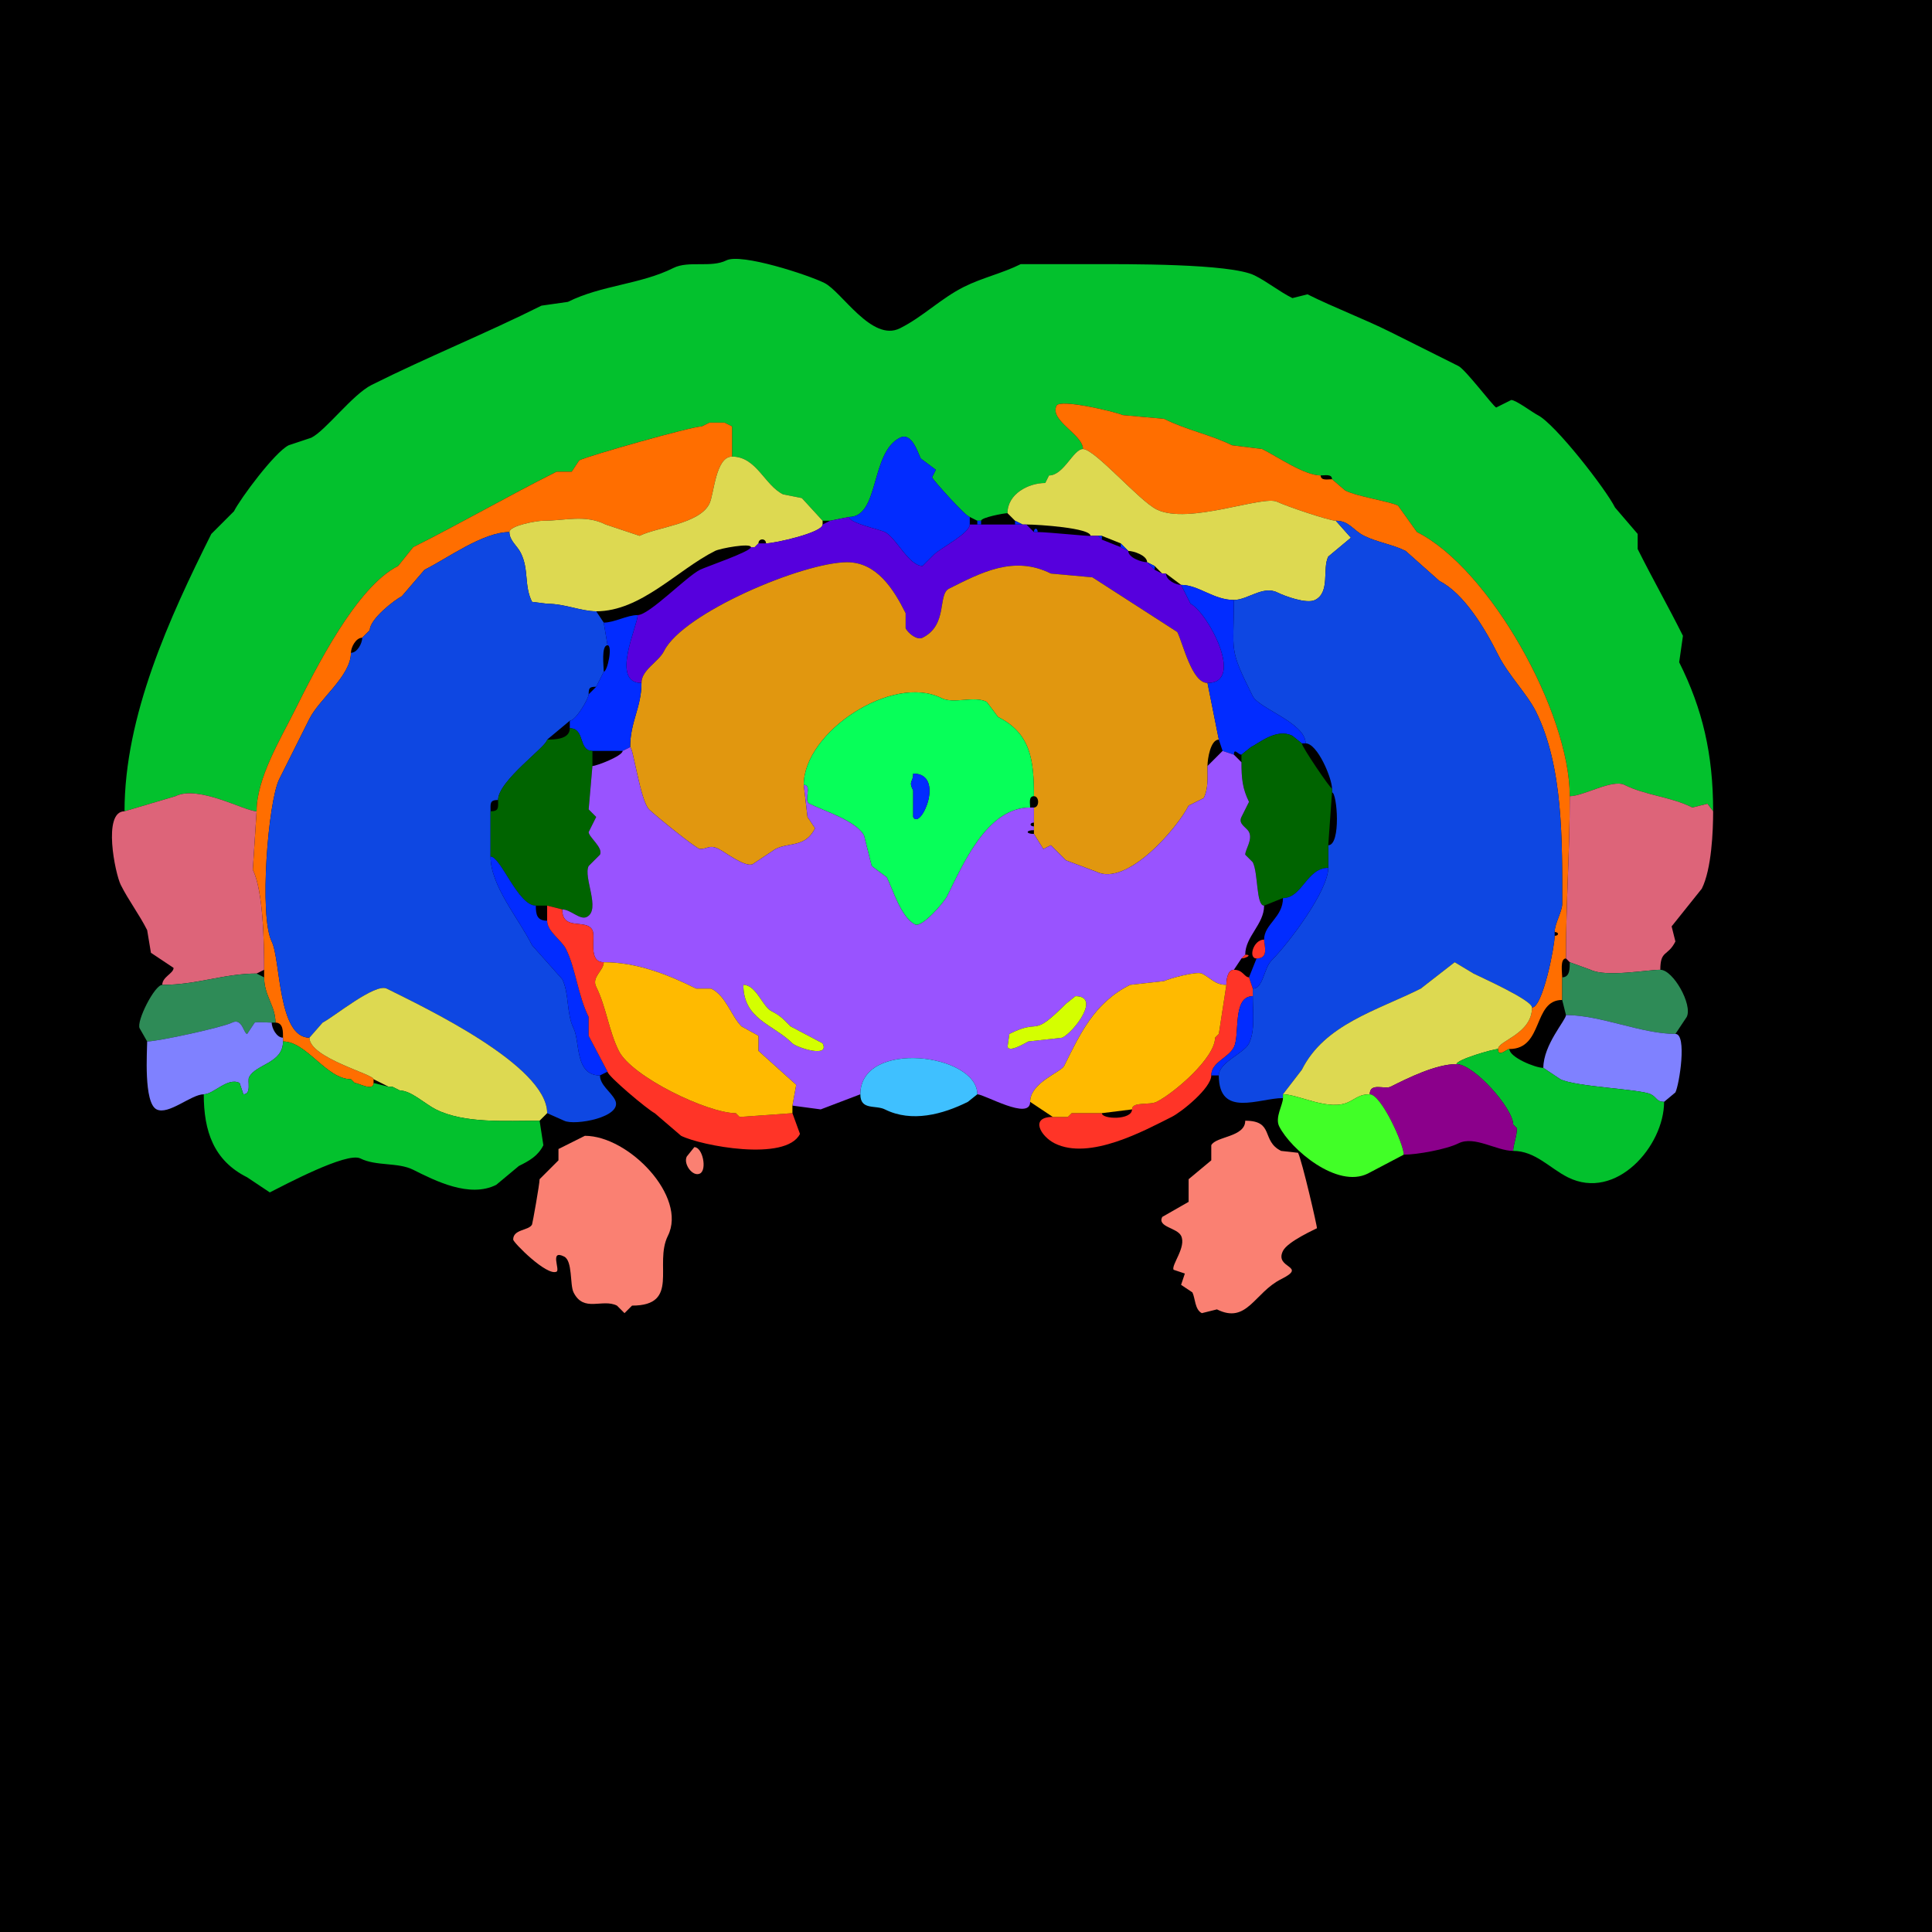 <svg xmlns="http://www.w3.org/2000/svg" xmlns:xlink="http://www.w3.org/1999/xlink" height="512" width="512">
<g>
<rect width="512" height="512" fill="#000000"  stroke-width="0" /> 
<path  fill="#03C12D" stroke-width="0" stroke="#03C12D" d = " M33 215 L46.5,211 C52.608,207.946 64.892,215 68,215 68,206.328 74.262,195.975 78,188.5 83.754,176.992 94.499,155.5 105.5,150 105.5,150 109.5,145 109.5,145 122.317,138.591 134.678,131.411 147.5,125 147.5,125 151.5,125 151.5,125 151.5,125 153.5,122 153.5,122 155.982,120.759 183.331,113 186,113 186,113 188,112 188,112 188,112 192,112 192,112 192,112 194,113 194,113 194,115.52 194,118.138 194,121 200.477,121 202.573,128.536 207.5,131 207.5,131 212.5,132 212.5,132 212.5,132 218,138 218,138 218,138 220,138 220,138 220,138 225,137 225,137 233.142,137 230.586,119.957 238.5,116 241.643,114.428 243.257,120.014 244,121.5 244,121.5 248,124.5 248,124.5 248,124.5 247,126.5 247,126.5 247.497,127.493 256.033,137 257,137 257,137 259,138 259,138 259,138 260,138 260,138 260,137.147 266.031,136 267,136 267,130.877 272.548,128 277,128 277,128 278,126 278,126 281.905,126 284.441,119 287,119 287,115.125 278.033,111.433 280,107.5 280.94,105.62 295.866,109.183 297.5,110 297.5,110 308.5,111 308.5,111 314.494,113.997 321.037,115.268 326.5,118 326.5,118 334.5,119 334.5,119 338.41,120.955 345.679,126 350,126 351.048,126 353,125.527 353,127 353,127 356.5,130 356.5,130 359.81,131.655 368.165,132.833 370.5,134 370.5,134 375.5,141 375.5,141 394.733,150.616 416,188.759 416,211 419.619,211 427.297,206.398 430.5,208 436.119,210.809 442.742,211.121 448.5,214 448.5,214 452.5,213 452.5,213 452.5,213 454,215 454,215 454,199.847 451.196,187.891 445,175.5 445,175.5 446,168.5 446,168.5 442.106,160.711 437.941,153.381 434,145.5 434,145.5 434,141.5 434,141.5 434,141.5 428,134.5 428,134.5 425.56,129.619 412.131,112.316 407.5,110 406.219,109.36 401.74,106 400.5,106 400.5,106 396.5,108 396.5,108 395.598,107.549 388.404,97.952 386.5,97 380.567,94.034 374.572,91.036 368.5,88 361.435,84.467 353.683,81.591 346.5,78 346.5,78 342.5,79 342.5,79 338.911,77.206 336.021,74.76 332.5,73 326.068,69.784 298.285,70 289,70 289,70 270.5,70 270.5,70 265.641,72.429 260.323,73.588 255.5,76 249.306,79.097 244.619,83.94 238.5,87 231.043,90.728 223.083,77.292 218.5,75 214.131,72.816 196.41,67.045 192.5,69 188.446,71.027 182.457,69.021 178.5,71 169.669,75.415 159.393,75.553 150.5,80 150.5,80 143.5,81 143.5,81 128.7,88.4 113.303,94.599 98.5,102 93.423,104.538 86.343,114.079 82.5,116 82.5,116 76.5,118 76.5,118 72.737,119.882 63.635,132.23 62,135.5 62,135.5 56,141.5 56,141.5 44.9,163.7 33,189.7 33,215  Z"/>

<path  fill="#FF6E00" stroke-width="0" stroke="#FF6E00" d = " M397 278 C397,280.373 399.284,278 400,278 409.144,278 406.143,265 414,265 414,265 414,259 414,259 414,257.765 413.357,254 415,254 415,238.643 416,226.403 416,211 416,188.759 394.733,150.616 375.5,141 375.5,141 370.5,134 370.5,134 368.165,132.833 359.81,131.655 356.5,130 356.5,130 353,127 353,127 351.952,127 350,127.473 350,126 345.679,126 338.41,120.955 334.5,119 334.5,119 326.5,118 326.5,118 321.037,115.268 314.494,113.997 308.5,111 308.5,111 297.5,110 297.5,110 295.866,109.183 280.94,105.62 280,107.5 278.033,111.433 287,115.125 287,119 290.125,119 301.862,132.681 306.5,135 314.925,139.212 334.734,131.117 338.5,133 340.559,134.029 352.215,138 354,138 357.572,138 358.567,140.534 361.5,142 364.842,143.671 369.07,144.285 372.5,146 372.5,146 381.5,154 381.5,154 387.931,157.215 393.571,166.643 397,173.5 399.688,178.877 404.72,183.94 407,188.5 414.323,203.145 414,223.117 414,239.5 414,241.582 412,244.721 412,247 413.186,247 413.186,248 412,248 412,250.839 408.828,267 406,267 406,274.019 397,275.793 397,278  Z"/>

<path  fill="#FF6E00" stroke-width="0" stroke="#FF6E00" d = " M94 287 C95.041,287 99,289.36 99,287 99,287 99,286 99,286 99,284.665 82,280.349 82,275 73.602,275 74.398,254.297 72,249.5 68.655,242.809 71.033,212.433 74,206.5 76.684,201.131 79.353,195.794 82,190.5 84.665,185.169 93,179.131 93,173 93,171.571 94.288,169 96,169 96,169 97,168 97,168 97,168 98,167 98,167 98,164.017 104.641,158.929 106.5,158 106.5,158 112.5,151 112.5,151 118.582,147.959 127.985,141 135,141 135,139.318 142.147,138 144,138 149.74,138 155.049,136.274 160.5,139 160.5,139 169.5,142 169.5,142 174.182,139.659 185.308,138.884 188,133.5 189.232,131.035 189.619,121 194,121 194,118.138 194,115.52 194,113 194,113 192,112 192,112 192,112 188,112 188,112 188,112 186,113 186,113 183.331,113 155.982,120.759 153.5,122 153.5,122 151.5,125 151.5,125 151.5,125 147.5,125 147.5,125 134.678,131.411 122.317,138.591 109.5,145 109.5,145 105.5,150 105.5,150 94.499,155.5 83.754,176.992 78,188.5 74.262,195.975 68,206.328 68,215 68,215 67,230.5 67,230.5 69.779,236.059 70,250.09 70,257 70,257 70,259 70,259 70,263.922 73,266.494 73,271 75.109,271 75,273.535 75,275 75,275 75,276 75,276 81.261,276 86.5,286 93,286 93,286 94,287 94,287  Z"/>

<path  fill="#022CFF" stroke-width="0" stroke="#022CFF" d = " M257 137 L257,139 C257,141.37 249.335,145.165 247.5,147 247.5,147 244.5,150 244.5,150 240.811,150 237.521,142.51 234.5,141 233.043,140.271 225,138.636 225,137 233.142,137 230.586,119.957 238.5,116 241.643,114.428 243.257,120.014 244,121.5 244,121.5 248,124.5 248,124.5 248,124.5 247,126.5 247,126.5 247.497,127.493 256.033,137 257,137  Z"/>

<path  fill="#DDD951" stroke-width="0" stroke="#DDD951" d = " M313 155 C317.651,155 321.589,159 327,159 330.6,159 334.715,155.107 338.5,157 340.354,157.927 346.24,160.13 348.5,159 352.581,156.96 350.379,150.742 352,147.5 352,147.5 358,142.5 358,142.5 358,142.5 354,138 354,138 352.215,138 340.559,134.029 338.5,133 334.734,131.117 314.925,139.212 306.5,135 301.862,132.681 290.125,119 287,119 284.441,119 281.905,126 278,126 278,126 277,128 277,128 272.548,128 267,130.877 267,136 267,136 269,138 269,138 269,138 271,139 271,139 271,139 272,139 272,139 275.31,139 289,139.934 289,142 289,142 291,142 291,142 291,142 292,142 292,142 292,142 297,144 297,144 297,144 299,146 299,146 300.408,146 304,147.197 304,149 304,149 306,150 306,150 306,150 308,152 308,152 308,152 309,152 309,152 309,152 313,155 313,155  Z"/>

<path  fill="#DDD951" stroke-width="0" stroke="#DDD951" d = " M199 145 L200,145 C200,145 201,144 201,144 201,142.601 203,142.601 203,144 205.29,144 218,141.163 218,139 218,139 218,138 218,138 218,138 212.5,132 212.5,132 212.5,132 207.5,131 207.5,131 202.573,128.536 200.477,121 194,121 189.619,121 189.232,131.035 188,133.5 185.308,138.884 174.182,139.659 169.5,142 169.5,142 160.5,139 160.5,139 155.049,136.274 149.74,138 144,138 142.147,138 135,139.318 135,141 135,143.27 137.064,144.627 138,146.5 140.254,151.009 138.813,155.126 141,159.5 141,159.5 145,160 145,160 149.721,160 153.983,162 158,162 169.884,162 179.494,151.003 189.5,146 190.913,145.294 199,143.836 199,145  Z"/>

<path  fill="#5600DD" stroke-width="0" stroke="#5600DD" d = " M170 181 C170,177.485 174.514,175.472 176,172.5 181.056,162.389 212.878,149 224.5,149 232.335,149 236.806,156.112 240,162.5 L240,166.5 C240.629,167.758 242.962,169.769 244.5,169 251.29,165.605 248.429,157.536 251.5,156 259.979,151.76 268.679,147.09 278.5,152 L289.5,153 L312,167.5 C313.53,170.561 315.836,181 320,181 330.073,181 320.007,162.254 315.5,160 315.5,160 313,155 313,155 311.571,155 309,153.712 309,152 309,152 308,152 308,152 308,152 306,151 306,151 306,151 304,149 304,149 302.592,149 299,147.803 299,146 299,146 297,145 297,145 297,145 292,143 292,143 292,143 291,142 291,142 291,142 289,142 289,142 289,142.203 277.685,141 275,141 275,141 274,141 274,141 274,141 272,139 272,139 272,139 271,139 271,139 271,139 269,139 269,139 269,139 260,139 260,139 260,139 259,139 259,139 259,139 257,139 257,139 257,141.37 249.335,145.165 247.5,147 247.5,147 244.5,150 244.5,150 240.811,150 237.521,142.51 234.5,141 233.043,140.271 225,138.636 225,137 225,137 220,138 220,138 220,138 218,139 218,139 218,141.163 205.29,144 203,144 203,144 201,144 201,144 201,144 200,145 200,145 200,145 199,145 199,145 199,146.164 187.141,150.18 185.5,151 181.881,152.809 172.044,163 169,163 169,165.782 161.682,181 170,181  Z"/>

<path  fill="#022CFF" stroke-width="0" stroke="#022CFF" d = " M259 139 L260,139 C260,139 260,138 260,138 260,138 259,138 259,138 259,138 259,139 259,139  Z"/>

<path  fill="#022CFF" stroke-width="0" stroke="#022CFF" d = " M269 139 L271,139 C271,139 269,138 269,138 269,138 269,139 269,139  Z"/>

<path  fill="#0E47E2" stroke-width="0" stroke="#0E47E2" d = " M340 290 L340,291 C333.711,291 323,296.359 323,285 323,281.503 329.655,279.189 331,276.5 332.67,273.161 332,267.997 332,264 332,264 332,262 332,262 334.796,262 334.878,256.622 337,254.5 341.443,250.057 352,236.099 352,230 352,230 352,224 352,224 355.442,224 354.354,210 353,210 353,210 353,209 353,209 353,206.254 349.144,197 346,197 346,191.555 333.645,187.79 332,184.5 325.489,171.479 327,173.084 327,159 330.6,159 334.715,155.107 338.5,157 340.354,157.927 346.24,160.13 348.5,159 352.581,156.96 350.379,150.742 352,147.5 352,147.5 358,142.5 358,142.5 358,142.5 354,138 354,138 357.572,138 358.567,140.534 361.5,142 364.842,143.671 369.07,144.285 372.5,146 372.5,146 381.5,154 381.5,154 387.931,157.215 393.571,166.643 397,173.5 399.688,178.877 404.72,183.94 407,188.5 414.323,203.145 414,223.117 414,239.5 414,241.582 412,244.721 412,247 412,247 412,248 412,248 412,250.839 408.828,267 406,267 406,265.043 392.633,259.066 390.5,258 390.5,258 385.5,255 385.5,255 385.5,255 376.5,262 376.5,262 364.778,267.861 351.012,271.476 345,283.5 345,283.5 340,290 340,290  Z"/>

<path  fill="#022CFF" stroke-width="0" stroke="#022CFF" d = " M274 141 L275,141 C275,139.814 274,139.814 274,141  Z"/>

<path  fill="#0E47E2" stroke-width="0" stroke="#0E47E2" d = " M159 285 C159,287.558 161.93,289.36 163,291.5 165.269,296.038 152.29,298.395 149.5,297 L145,295 C145,282.31 112.13,266.815 102.5,262 99.408,260.454 88.423,269.539 85.5,271 85.5,271 82,275 82,275 73.602,275 74.398,254.297 72,249.5 68.655,242.809 71.033,212.433 74,206.5 76.684,201.131 79.353,195.794 82,190.5 84.665,185.169 93,179.131 93,173 94.712,173 96,170.429 96,169 96,169 97,168 97,168 97,168 98,167 98,167 98,164.017 104.641,158.929 106.5,158 106.5,158 112.5,151 112.5,151 118.582,147.959 127.985,141 135,141 135,143.27 137.064,144.627 138,146.5 140.254,151.009 138.813,155.126 141,159.5 141,159.5 145,160 145,160 149.721,160 153.983,162 158,162 158,162 160,165 160,165 160,165 161,171 161,171 159.286,171 160,176.594 160,178 160,178 158,182 158,182 156.253,182 156,182.253 156,184 156,185.18 152.559,191 151,191 151,191 145,196 145,196 145,197.782 132,206.882 132,212 129.707,212 130,212.997 130,215 130,219.228 130,223.235 130,227 130,234.767 137.342,243.185 141,250.5 141,250.5 149,259.5 149,259.5 150.886,263.272 150.074,268.647 152,272.5 153.773,276.046 152.249,285 159,285  Z"/>

<path  fill="#022CFF" stroke-width="0" stroke="#022CFF" d = " M292 142 L292,143 C292,143 291,142 291,142 291,142 292,142 292,142  Z"/>

<path  fill="#022CFF" stroke-width="0" stroke="#022CFF" d = " M297 145 L299,146 C299,146 297,144 297,144 297,144 297,145 297,145  Z"/>

<path  fill="#E1970F" stroke-width="0" stroke="#E1970F" d = " M274 220 L274,221 C274,221 276.5,225 276.5,225 276.5,225 278.5,224 278.5,224 278.5,224 282.5,228 282.5,228 282.5,228 290.5,231 290.5,231 298.694,235.097 312.095,219.311 315,213.5 315,213.5 319,211.5 319,211.5 320.259,208.982 320,206.047 320,203 320,201.066 320.811,196 323,196 323,196 320,181 320,181 315.836,181 313.53,170.561 312,167.5 312,167.5 289.5,153 289.5,153 289.5,153 278.5,152 278.5,152 268.679,147.09 259.979,151.76 251.5,156 248.429,157.536 251.29,165.605 244.5,169 242.962,169.769 240.629,167.758 240,166.5 240,166.5 240,162.5 240,162.5 236.806,156.112 232.335,149 224.5,149 212.878,149 181.056,162.389 176,172.5 174.514,175.472 170,177.485 170,181 170,187.484 167,191.25 167,198 167.777,198 169.687,212.187 172,214.5 173.438,215.938 184.581,225 185.5,225 187.57,225 187.979,223.74 190.5,225 192.206,225.853 197.543,229.978 199.5,229 199.5,229 205.5,225 205.5,225 209.208,223.146 213.409,224.683 216,219.5 216,219.5 214,216.5 214,216.5 214,216.5 213,208 213,208 213,193.947 236.485,178.493 249.5,185 252.802,186.651 258.112,184.306 261.5,186 261.5,186 264.5,190 264.5,190 273.22,194.36 274,201.552 274,211 275.486,211 275.486,214 274,214 274,214 274,218 274,218 274,218 274,219 274,219 274,219 274,220 274,220  Z"/>

<path  fill="#022CFF" stroke-width="0" stroke="#022CFF" d = " M306 150 L306,151 C306,151 304,149 304,149 304,149 306,150 306,150  Z"/>

<path  fill="#022CFF" stroke-width="0" stroke="#022CFF" d = " M327 200 C327,198.07 328.161,200 329,200 329,200 331.5,198 331.5,198 333.766,196.867 338.345,192.923 342.5,195 342.5,195 345,197 345,197 345,197 346,197 346,197 346,191.555 333.645,187.79 332,184.5 325.489,171.479 327,173.084 327,159 321.589,159 317.651,155 313,155 313,155 315.5,160 315.5,160 320.007,162.254 330.073,181 320,181 320,181 323,196 323,196 323,196 324,199 324,199 324,199 327,200 327,200  Z"/>

<path  fill="#022CFF" stroke-width="0" stroke="#022CFF" d = " M157 199 L165,199 C165,199 167,198 167,198 167,191.25 170,187.484 170,181 161.682,181 169,165.782 169,163 166.181,163 162.819,165 160,165 160,165 161,171 161,171 162.417,171 160.997,178 160,178 160,178 158,182 158,182 158,182 156,184 156,184 156,185.18 152.559,191 151,191 151,191 151,193 151,193 155.107,193 153.178,199 157,199  Z"/>

<path  fill-rule="evenodd" fill="#07FF59" stroke-width="0" stroke="#07FF59" d = " M242 205 C242,207.448 240.676,206.851 242,209.5 L242,216.5 C243.893,220.286 250.723,205 242,205  M274 211 C272.527,211 273,212.952 273,214 261.584,214 255.227,229.046 251,237.5 250.141,239.217 244.343,245.921 242.5,245 238.781,243.141 236.63,235.759 235,232.5 235,232.5 231,229.5 231,229.5 231,229.5 229,221.5 229,221.5 226.995,217.49 218.106,214.803 214.5,213 212.884,212.192 215.346,208 213,208 213,193.947 236.485,178.493 249.5,185 252.802,186.651 258.112,184.306 261.5,186 261.5,186 264.5,190 264.5,190 273.22,194.36 274,201.552 274,211  Z"/>

<path  fill="#006400" stroke-width="0" stroke="#006400" d = " M145 240 L149,241 C151.22,241 153.693,243.904 155.5,243 159.31,241.095 154.505,232.489 156,229.5 156,229.5 159,226.5 159,226.5 159.926,224.647 156,221.837 156,220.5 156,220.5 158,216.5 158,216.5 158,216.5 156,214.5 156,214.5 156,214.5 157,203 157,203 157,203 157,199 157,199 153.178,199 155.107,193 151,193 151,195.933 146.999,196 145,196 145,197.782 132,206.882 132,212 132,214.003 132.293,215 130,215 130,219.228 130,223.235 130,227 132.713,227 137.25,240 142,240 142,240 145,240 145,240  Z"/>

<path  fill="#006400" stroke-width="0" stroke="#006400" d = " M340 238 L335,240 C332.846,240 333.48,231.461 332,228.5 332,228.5 330,226.5 330,226.5 330,225.112 332.014,222.528 331,220.5 330.358,219.217 328.047,218.405 329,216.5 329,216.5 331,212.5 331,212.5 329.262,209.024 329,206.261 329,202 329,202 329,200 329,200 329,200 331.5,198 331.5,198 333.766,196.867 338.345,192.923 342.5,195 342.5,195 345,197 345,197 345,197.916 352.536,209 353,209 353,209 353,210 353,210 353,210 352,224 352,224 352,224 352,230 352,230 346.294,230 345.132,238 340,238  Z"/>

<path  fill-rule="evenodd" fill="#9953FF" stroke-width="0" stroke="#9953FF" d = " M285 264 L282.5,266 C273.035,275.465 276.203,269.648 267.5,274 L267,277.5 C267.693,278.886 271.585,276.458 272.5,276 L281.5,275 C284.706,273.397 291.791,264 285,264  M197 261 C197,270.18 204.918,271.418 210,276.5 211.052,277.552 220.017,280.533 218,276.5 L209.5,272 C207.866,270.366 206.911,269.205 204.5,268 202.053,266.776 200.415,261 197,261  M259 290 C260.897,290 273,297.082 273,292 273,286.928 281.18,284.14 282,282.5 286.205,274.091 289.909,265.796 299.5,261 299.5,261 308.5,260 308.5,260 309.891,259.305 317.187,257.343 318.5,258 320.935,259.218 321.966,261 325,261 325,259.995 325.192,257 327,257 327,257 329,254 329,254 329,254 330,253 330,253 330,248.166 335,244.974 335,240 332.846,240 333.48,231.461 332,228.5 332,228.5 330,226.5 330,226.5 330,225.112 332.014,222.528 331,220.5 330.358,219.217 328.047,218.405 329,216.5 329,216.5 331,212.5 331,212.5 329.262,209.024 329,206.261 329,202 329,202 327,200 327,200 327,200 324,199 324,199 324,199 320,203 320,203 320,206.047 320.259,208.982 319,211.5 319,211.5 315,213.5 315,213.5 312.095,219.311 298.694,235.097 290.5,231 290.5,231 282.5,228 282.5,228 282.5,228 278.5,224 278.5,224 278.5,224 276.5,225 276.5,225 276.5,225 274,221 274,221 271.798,221 271.798,220 274,220 274,220 274,219 274,219 272.814,219 272.814,218 274,218 274,218 274,214 274,214 274,214 273,214 273,214 261.584,214 255.227,229.046 251,237.5 250.141,239.217 244.343,245.921 242.5,245 238.781,243.141 236.63,235.759 235,232.5 235,232.5 231,229.5 231,229.5 231,229.5 229,221.5 229,221.5 226.995,217.49 218.106,214.803 214.5,213 212.884,212.192 215.346,208 213,208 213,208 214,216.5 214,216.5 214,216.5 216,219.5 216,219.5 213.409,224.683 209.208,223.146 205.5,225 205.5,225 199.5,229 199.5,229 197.543,229.978 192.206,225.853 190.5,225 187.979,223.74 187.57,225 185.5,225 184.581,225 173.438,215.938 172,214.5 169.687,212.187 167.777,198 167,198 167,198 165,199 165,199 165,200.335 158.088,203 157,203 157,203 156,214.5 156,214.5 156,214.5 158,216.5 158,216.5 158,216.5 156,220.5 156,220.5 156,221.837 159.926,224.647 159,226.5 159,226.5 156,229.5 156,229.5 154.505,232.489 159.31,241.095 155.5,243 153.693,243.904 151.22,241 149,241 149,246.879 155.416,243.333 157,246.5 157.924,248.347 155.702,255 160,255 168.792,255 177.149,258.324 184.5,262 184.5,262 188.5,262 188.5,262 192.426,263.963 193.756,269.256 196.5,272 196.5,272 201,274.5 201,274.5 201,274.5 201,278.5 201,278.5 201,278.5 211,287.5 211,287.5 211,287.5 210,293 210,293 210,293 217.5,294 217.5,294 217.5,294 228,290 228,290 228,275.351 259,279.178 259,290  Z"/>

<path  fill="#022CFF" stroke-width="0" stroke="#022CFF" d = " M242 205 C242,207.448 240.676,206.851 242,209.5 L242,216.5 C243.893,220.286 250.723,205 242,205  Z"/>

<path  fill="#DD6479" stroke-width="0" stroke="#DD6479" d = " M416 255 L421.5,257 C425.585,259.042 436.548,257 440,257 440,251.693 441.979,253.543 444,249.5 444,249.5 443,245.5 443,245.5 443,245.5 451,235.5 451,235.5 453.594,230.312 454,220.258 454,215 454,215 452.5,213 452.5,213 452.5,213 448.5,214 448.5,214 442.742,211.121 436.119,210.809 430.5,208 427.297,206.398 419.619,211 416,211 416,226.403 415,238.643 415,254 415,254 416,255 416,255  Z"/>

<path  fill="#DD6479" stroke-width="0" stroke="#DD6479" d = " M68 258 C59.305,258 52.305,261 43,261 43,258.877 46,257.97 46,256.5 46,256.5 40,252.5 40,252.5 40,252.5 39,246.5 39,246.5 36.928,242.357 34.055,238.61 32,234.5 30.528,231.556 27.102,215 33,215 33,215 46.5,211 46.5,211 52.608,207.946 64.892,215 68,215 68,215 67,230.5 67,230.5 69.779,236.059 70,250.09 70,257 70,257 68,258 68,258  Z"/>

<path  fill="#022CFF" stroke-width="0" stroke="#022CFF" d = " M161 284 L159,285 C152.249,285 153.773,276.046 152,272.5 150.074,268.647 150.886,263.272 149,259.5 149,259.5 141,250.5 141,250.5 137.342,243.185 130,234.767 130,227 132.713,227 137.25,240 142,240 142,242.343 142.285,244 145,244 145,246.848 148.794,249.089 150,251.5 152.561,256.622 153.167,263.833 156,269.5 156,269.5 156,274.5 156,274.5 156,274.5 161,284 161,284  Z"/>

<path  fill="#022CFF" stroke-width="0" stroke="#022CFF" d = " M331 259 L332,262 C334.796,262 334.878,256.622 337,254.5 341.443,250.057 352,236.099 352,230 346.294,230 345.132,238 340,238 340,243.141 335,244.892 335,249 335,250.562 336.378,254 333,254 333,254 331,259 331,259  Z"/>

<path  fill="#FF3427" stroke-width="0" stroke="#FF3427" d = " M210 295 L196,296 C196,296 195,295 195,295 187.49,295 167.404,285.308 164,278.5 161.333,273.166 160.658,266.815 158,261.5 156.71,258.921 160,257.268 160,255 155.702,255 157.924,248.347 157,246.5 155.416,243.333 149,246.879 149,241 149,241 145,240 145,240 145,240 145,244 145,244 145,246.848 148.794,249.089 150,251.5 152.561,256.622 153.167,263.833 156,269.5 156,269.5 156,274.5 156,274.5 156,274.5 161,284 161,284 161,285.146 171.659,294.08 173.5,295 173.5,295 180.5,301 180.5,301 185.727,303.614 208.277,307.946 212,300.5 212,300.5 210,295 210,295  Z"/>

<path  fill="#FF3427" stroke-width="0" stroke="#FF3427" d = " M335 249 C332.137,249 330.708,254 333,254 336.378,254 335,250.562 335,249  Z"/>

<path  fill="#FF3427" stroke-width="0" stroke="#FF3427" d = " M330 253 C332.029,253 330.058,254 329,254 329,254 330,253 330,253  Z"/>

<path  fill="#FFBA00" stroke-width="0" stroke="#FFBA00" d = " M210 295 L196,296 C196,296 195,295 195,295 187.49,295 167.404,285.308 164,278.5 161.333,273.166 160.658,266.815 158,261.5 156.71,258.921 160,257.268 160,255 168.792,255 177.149,258.324 184.5,262 184.5,262 188.5,262 188.5,262 192.426,263.963 193.756,269.256 196.5,272 196.5,272 201,274.5 201,274.5 201,274.5 201,278.5 201,278.5 201,278.5 211,287.5 211,287.5 211,287.5 210,293 210,293 210,293 210,295 210,295  Z"/>

<path  fill="#DDD951" stroke-width="0" stroke="#DDD951" d = " M340 290 C344.164,290 352.264,294.618 357.5,292 359.584,290.958 360.408,290 363,290 363,286.774 366.962,288.769 368.5,288 373.202,285.649 380.554,282 386,282 386,280.808 395.713,278 397,278 397,275.793 406,274.019 406,267 406,265.043 392.633,259.066 390.5,258 390.5,258 385.5,255 385.5,255 385.5,255 376.5,262 376.5,262 364.778,267.861 351.012,271.476 345,283.5 345,283.5 340,290 340,290  Z"/>

<path  fill="#2E8B57" stroke-width="0" stroke="#2E8B57" d = " M415 269 C424.213,269 435.014,274 444,274 444,274 447,269.5 447,269.5 448.618,266.263 443.397,257 440,257 436.548,257 425.585,259.042 421.5,257 421.5,257 416,255 416,255 416,256.465 416.109,259 414,259 414,259 414,265 414,265 414,265 415,269 415,269  Z"/>

<path  fill="#FF3427" stroke-width="0" stroke="#FF3427" d = " M279 296 L283,296 C283,296 284,295 284,295 284,295 292,295 292,295 292,296.657 300,296.894 300,294 300,291.853 304.619,292.941 306.5,292 311.146,289.677 322,280.376 322,275 322,275 323,274 323,274 323,274 325,261 325,261 325,259.995 325.192,257 327,257 329.424,257 329.76,259 331,259 331,259 332,262 332,262 332,262 332,264 332,264 326.514,264 328.655,274.19 327,277.5 325.55,280.4 321,281.474 321,285 321,288.331 313.182,294.659 310.5,296 303.423,299.539 288.76,307.63 279.5,303 275.808,301.154 272.796,296 279,296  Z"/>

<path  fill="#2E8B57" stroke-width="0" stroke="#2E8B57" d = " M72 271 L73,271 C73,266.494 70,263.922 70,259 70,259 68,258 68,258 59.305,258 52.305,261 43,261 40.965,261 36.089,270.677 37,272.5 37,272.5 39,276 39,276 41.818,276 58.912,272.294 61.5,271 64.21,269.645 64.594,274 65.5,274 65.5,274 67.5,271 67.5,271 67.994,270.753 70.898,271 72,271  Z"/>

<path  fill="#FFBA00" stroke-width="0" stroke="#FFBA00" d = " M279 296 L283,296 C283,296 284,295 284,295 284,295 292,295 292,295 292,295 300,294 300,294 300,291.853 304.619,292.941 306.5,292 311.146,289.677 322,280.376 322,275 322,275 323,274 323,274 323,274 325,261 325,261 321.966,261 320.935,259.218 318.5,258 317.187,257.343 309.891,259.305 308.5,260 308.5,260 299.5,261 299.5,261 289.909,265.796 286.205,274.091 282,282.5 281.18,284.14 273,286.928 273,292 273,292 279,296 279,296  Z"/>

<path  fill="#D4FF00" stroke-width="0" stroke="#D4FF00" d = " M197 261 C197,270.18 204.918,271.418 210,276.5 211.052,277.552 220.017,280.533 218,276.5 L209.5,272 C207.866,270.366 206.911,269.205 204.5,268 202.053,266.776 200.415,261 197,261  Z"/>

<path  fill="#DDD951" stroke-width="0" stroke="#DDD951" d = " M145 295 L143,297 C133.866,297 123.082,297.791 115.5,294 112.693,292.596 108.929,289 106,289 106,289 104,288 104,288 104,288 103,288 103,288 103,288 99,286 99,286 99,284.665 82,280.349 82,275 82,275 85.5,271 85.5,271 88.423,269.539 99.408,260.454 102.5,262 112.13,266.815 145,282.31 145,295  Z"/>

<path  fill="#D4FF00" stroke-width="0" stroke="#D4FF00" d = " M285 264 L282.5,266 C273.035,275.465 276.203,269.648 267.5,274 L267,277.5 C267.693,278.886 271.585,276.458 272.5,276 L281.5,275 C284.706,273.397 291.791,264 285,264  Z"/>

<path  fill="#022CFF" stroke-width="0" stroke="#022CFF" d = " M321 285 L323,285 C323,281.503 329.655,279.189 331,276.5 332.67,273.161 332,267.997 332,264 326.514,264 328.655,274.19 327,277.5 325.55,280.4 321,281.474 321,285  Z"/>

<path  fill="#7F81FF" stroke-width="0" stroke="#7F81FF" d = " M409 283 L413.5,286 C417.628,288.064 434.69,288.595 437.5,290 439.119,290.809 438.971,292 441,292 441,292 444,289.5 444,289.5 445.037,287.426 447.147,274 444,274 435.014,274 424.213,269 415,269 415,270.323 409,276.874 409,283  Z"/>

<path  fill="#7F81FF" stroke-width="0" stroke="#7F81FF" d = " M75 276 C75,281.857 67.779,281.942 66,285.5 65.529,286.442 66.73,290 64.5,290 L63.5,287 C60.291,285.395 56.66,290 54,290 50.687,290 44.662,295.581 41.5,294 38.02,292.26 39,278.556 39,276 41.818,276 58.912,272.294 61.5,271 64.21,269.645 64.594,274 65.5,274 65.5,274 67.5,271 67.5,271 67.994,270.753 70.898,271 72,271 72,272.429 73.288,275 75,275 75,275 75,276 75,276  Z"/>

<path  fill="#03C12D" stroke-width="0" stroke="#03C12D" d = " M54 290 C54,299.78 56.626,307.563 65.5,312 L71.5,316 C75.158,314.171 91.895,305.198 95.5,307 99.713,309.107 105.431,307.965 109.5,310 115.376,312.938 124.42,317.54 131.5,314 L137.5,309 C140.246,307.627 142.565,306.371 144,303.5 L143,297 C133.866,297 123.082,297.791 115.5,294 112.693,292.596 108.929,289 106,289 106,289 104,288 104,288 104,288 103,288 103,288 103,288 99,287 99,287 99,289.36 95.041,287 94,287 94,287 93,286 93,286 86.5,286 81.261,276 75,276 75,281.857 67.779,281.942 66,285.5 65.529,286.442 66.73,290 64.5,290 64.5,290 63.5,287 63.5,287 60.291,285.395 56.66,290 54,290  Z"/>

<path  fill="#03C12D" stroke-width="0" stroke="#03C12D" d = " M402 299 C402,301.124 401,303.436 401,305 406.853,305 410.686,309.593 415.5,312 428.27,318.385 441,303.712 441,292 438.971,292 439.119,290.809 437.5,290 434.69,288.595 417.628,288.064 413.5,286 413.5,286 409,283 409,283 406.863,283 400,280.178 400,278 399.284,278 397,280.373 397,278 395.713,278 386,280.808 386,282 390.584,282 401,293.741 401,298 401,298 402,299 402,299  Z"/>

<path  fill="#3FC0FF" stroke-width="0" stroke="#3FC0FF" d = " M228 290 C228,294.332 232.037,292.768 234.5,294 241.594,297.547 249.854,295.323 256.5,292 L259,290 C259,279.178 228,275.351 228,290  Z"/>

<path  fill="#8B008B" stroke-width="0" stroke="#8B008B" d = " M401 305 C396.593,305 390.721,300.89 386.5,303 383.284,304.608 375.514,306 372,306 372,303.17 366.016,290 363,290 363,286.774 366.962,288.769 368.5,288 373.202,285.649 380.554,282 386,282 390.584,282 401,293.741 401,298 401,298 402,299 402,299 402,301.124 401,303.436 401,305  Z"/>

<path  fill="#41FF27" stroke-width="0" stroke="#41FF27" d = " M340 291 C340,292.804 337.818,296.136 339,298.5 342.011,304.523 354.339,315.081 362.5,311 L372,306 C372,303.17 366.016,290 363,290 360.408,290 359.584,290.958 357.5,292 352.264,294.618 344.164,290 340,290 340,290 340,291 340,291  Z"/>

<path  fill="#FA8072" stroke-width="0" stroke="#FA8072" d = " M330 297 C330,301.383 322.195,301.11 321,303.5 L321,307.5 L315,312.5 L315,318.5 L308,322.5 C306.649,325.203 311.91,325.321 313,327.5 314.467,330.433 310.366,335.231 311,336.5 L314,337.5 L313,340.5 L316,342.5 C316.761,344.022 316.617,347.059 318.5,348 L322.5,347 C330.49,350.995 332.423,342.538 339.5,339 346.761,335.369 337.61,336.279 340,331.5 341.284,328.933 348.959,325.581 349,325.5 349.133,325.234 345.068,307.635 344,305.5 L339.5,305 C334.15,302.325 337.803,297 330,297  Z"/>

<path  fill="#FA8072" stroke-width="0" stroke="#FA8072" d = " M155 301 L148,304.5 L148,307.5 L143,312.5 C143,313.793 141.123,324.253 141,324.5 140.161,326.178 136,325.679 136,328.5 136,329.262 144.95,338.275 147.5,337 148.487,336.507 145.584,331.042 149.5,333 151.79,334.145 150.987,340.474 152,342.5 154.714,347.928 159.619,344.06 163.5,346 L165.5,348 L167.5,346 C180.35,346 173.228,335.044 177,327.5 182.183,317.134 166.635,301 155,301  Z"/>

<path  fill="#FA8072" stroke-width="0" stroke="#FA8072" d = " M184 304 L182,306.5 C181.026,308.448 183.561,311.969 185.5,311 187.424,310.038 186.23,304 184,304  Z"/>

</g>
</svg>
